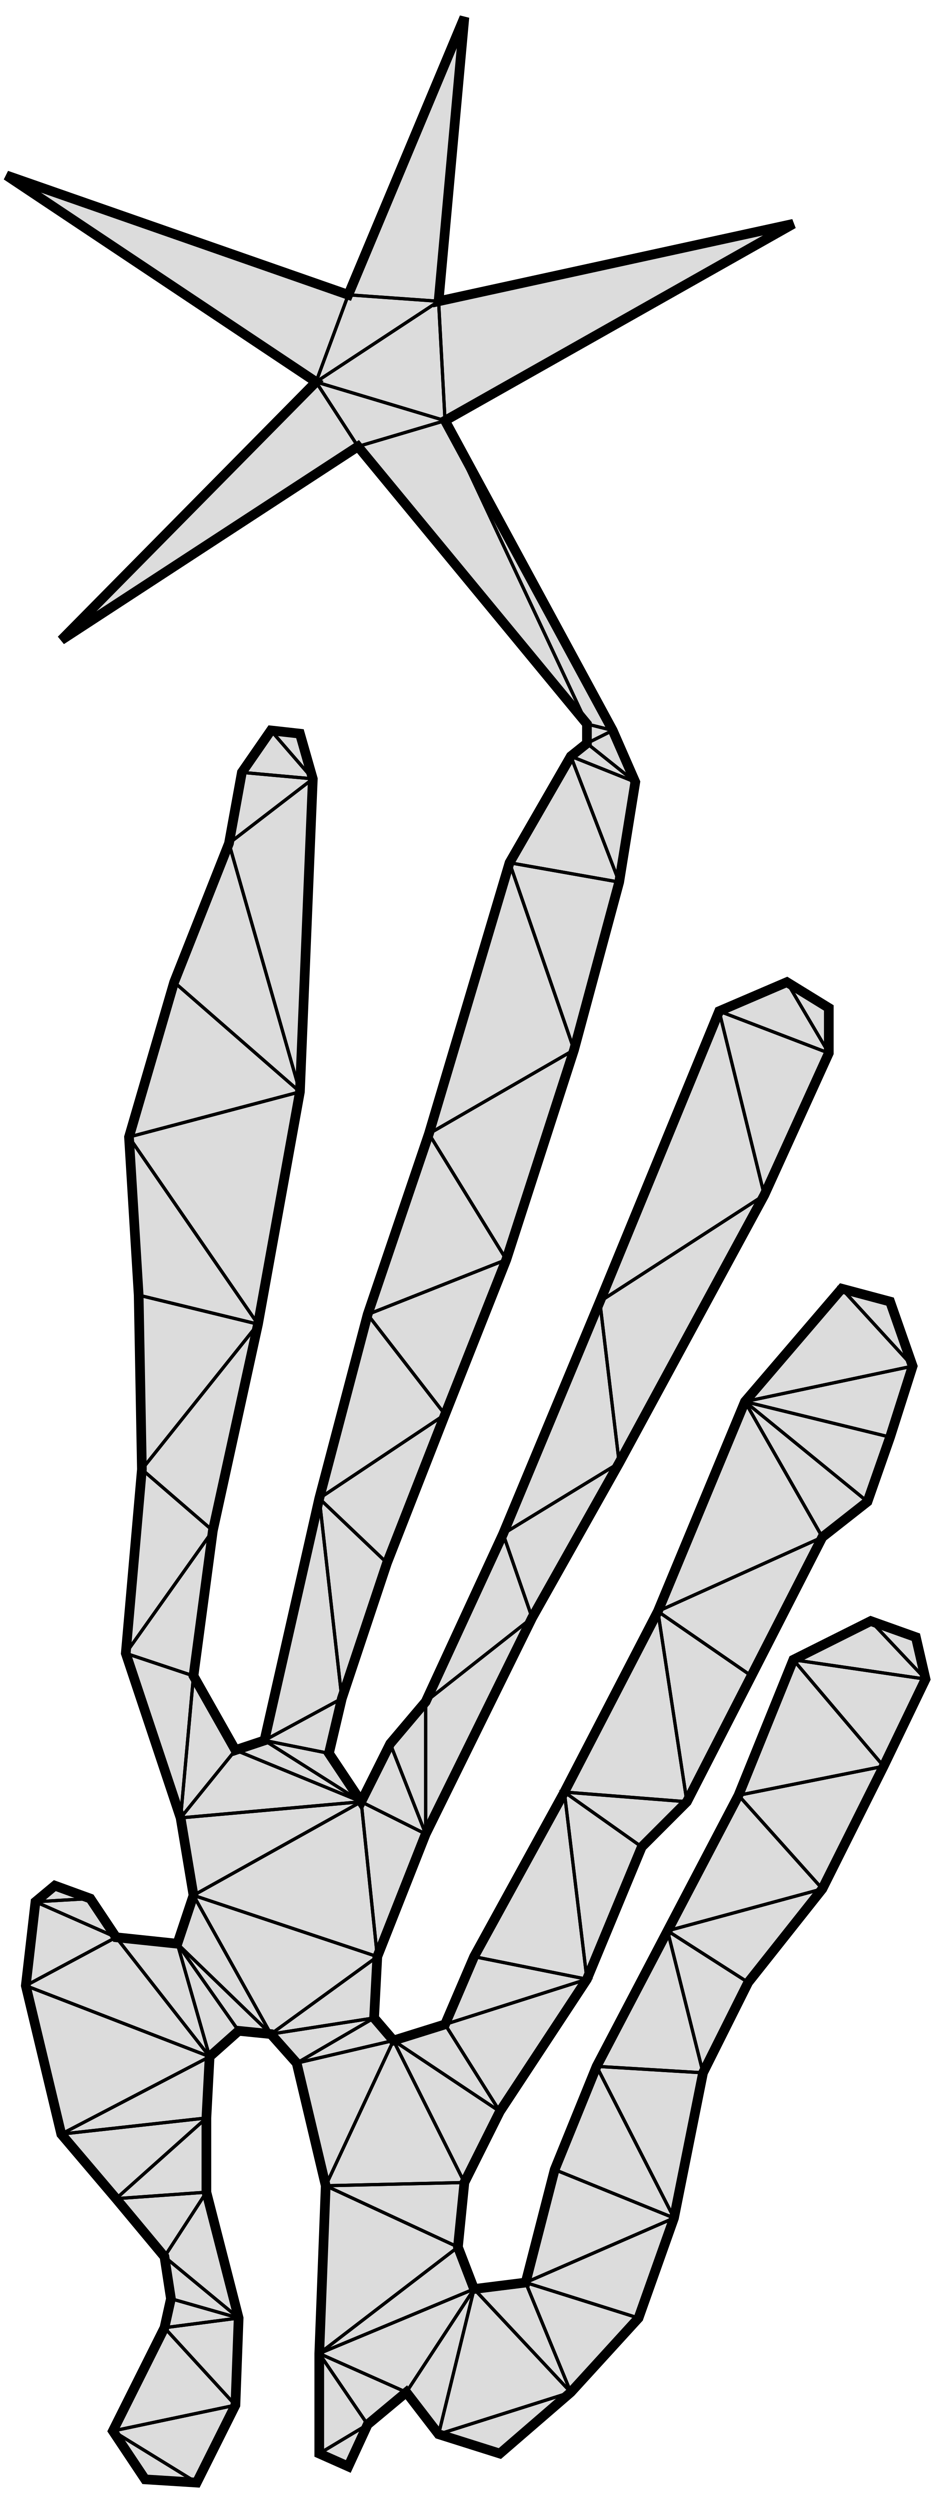 
            <svg version="1.1" xmlns="http://www.w3.org/2000/svg" 
                width="223.822" height="600" viewBox="263 11 289 768"><path d="M407 13 L399 101 L509 77 L401 138 L453 234 L460 250 L455 281 L441 333 L420 398 L401 446 L383 492 L369 534 L365 551 L375 566 L384 548 L395 535 L419 483 L449 411 L486 321 L507 312 L520 320 L520 334 L500 378 L455 461 L428 509 L395 576 L380 614 L379 633 L385 640 L401 635 L410 614 L438 563 L467 507 L494 442 L524 407 L539 411 L546 431 L539 453 L532 473 L518 484 L496 527 L476 566 L462 580 L445 621 L418 662 L407 684 L405 704 L410 717 L426 715 L435 680 L448 648 L470 606 L492 564 L509 522 L533 510 L547 515 L550 528 L537 555 L518 593 L495 622 L481 650 L472 695 L461 726 L440 749 L418 768 L399 762 L389 749 L377 759 L371 772 L362 768 L362 737 L364 685 L355 647 L347 638 L337 637 L328 645 L327 664 L327 687 L337 726 L336 753 L324 777 L308 776 L298 761 L314 729 L316 720 L314 707 L299 689 L282 669 L271 623 L274 597 L280 592 L291 596 L299 608 L318 610 L323 595 L319 571 L302 520 L307 463 L306 409 L303 360 L317 312 L334 269 L338 247 L347 234 L356 235 L360 249 L356 346 L343 418 L329 482 L323 527 L336 550 L345 547 L362 472 L377 415 L396 359 L421 275 L440 242 L445 238 L445 232 L374 146 L282 206 L361 126 L265 62 L371 99z" fill="gainsboro" stroke="black" stroke-width="3" 
                      vector-effect="non-scaling-stroke"/><g fill="none" stroke="black" stroke-width="1"><path d="M374 146 L282 206 L361 126 z" 
                              vector-effect="non-scaling-stroke"/><path d="M361 126 L265 62 L371 99 z" 
                              vector-effect="non-scaling-stroke"/><path d="M399 101 L509 77 L401 138 z" 
                              vector-effect="non-scaling-stroke"/><path d="M371 99 L407 13 L399 101 z" 
                              vector-effect="non-scaling-stroke"/><path d="M377 759 L371 772 L362 768 z" 
                              vector-effect="non-scaling-stroke"/><path d="M377 759 L362 768 L362 737 z" 
                              vector-effect="non-scaling-stroke"/><path d="M389 749 L377 759 L362 737 z" 
                              vector-effect="non-scaling-stroke"/><path d="M361 126 L371 99 L399 101 z" 
                              vector-effect="non-scaling-stroke"/><path d="M399 101 L401 138 L361 126 z" 
                              vector-effect="non-scaling-stroke"/><path d="M374 146 L361 126 L401 138 z" 
                              vector-effect="non-scaling-stroke"/><path d="M445 232 L374 146 L401 138 z" 
                              vector-effect="non-scaling-stroke"/><path d="M445 232 L401 138 L453 234 z" 
                              vector-effect="non-scaling-stroke"/><path d="M445 238 L445 232 L453 234 z" 
                              vector-effect="non-scaling-stroke"/><path d="M445 238 L453 234 L460 250 z" 
                              vector-effect="non-scaling-stroke"/><path d="M440 242 L445 238 L460 250 z" 
                              vector-effect="non-scaling-stroke"/><path d="M455 281 L421 275 L440 242 z" 
                              vector-effect="non-scaling-stroke"/><path d="M440 242 L460 250 L455 281 z" 
                              vector-effect="non-scaling-stroke"/><path d="M421 275 L455 281 L441 333 z" 
                              vector-effect="non-scaling-stroke"/><path d="M396 359 L421 275 L441 333 z" 
                              vector-effect="non-scaling-stroke"/><path d="M396 359 L441 333 L420 398 z" 
                              vector-effect="non-scaling-stroke"/><path d="M377 415 L396 359 L420 398 z" 
                              vector-effect="non-scaling-stroke"/><path d="M377 415 L420 398 L401 446 z" 
                              vector-effect="non-scaling-stroke"/><path d="M362 472 L377 415 L401 446 z" 
                              vector-effect="non-scaling-stroke"/><path d="M362 472 L401 446 L383 492 z" 
                              vector-effect="non-scaling-stroke"/><path d="M369 534 L345 547 L362 472 z" 
                              vector-effect="non-scaling-stroke"/><path d="M362 472 L383 492 L369 534 z" 
                              vector-effect="non-scaling-stroke"/><path d="M345 547 L369 534 L365 551 z" 
                              vector-effect="non-scaling-stroke"/><path d="M410 717 L389 749 L362 737 z" 
                              vector-effect="non-scaling-stroke"/><path d="M347 234 L356 235 L360 249 z" 
                              vector-effect="non-scaling-stroke"/><path d="M338 247 L347 234 L360 249 z" 
                              vector-effect="non-scaling-stroke"/><path d="M334 269 L338 247 L360 249 z" 
                              vector-effect="non-scaling-stroke"/><path d="M360 249 L356 346 L334 269 z" 
                              vector-effect="non-scaling-stroke"/><path d="M317 312 L334 269 L356 346 z" 
                              vector-effect="non-scaling-stroke"/><path d="M303 360 L317 312 L356 346 z" 
                              vector-effect="non-scaling-stroke"/><path d="M303 360 L356 346 L343 418 z" 
                              vector-effect="non-scaling-stroke"/><path d="M306 409 L303 360 L343 418 z" 
                              vector-effect="non-scaling-stroke"/><path d="M307 463 L306 409 L343 418 z" 
                              vector-effect="non-scaling-stroke"/><path d="M307 463 L343 418 L329 482 z" 
                              vector-effect="non-scaling-stroke"/><path d="M302 520 L307 463 L329 482 z" 
                              vector-effect="non-scaling-stroke"/><path d="M302 520 L329 482 L323 527 z" 
                              vector-effect="non-scaling-stroke"/><path d="M319 571 L302 520 L323 527 z" 
                              vector-effect="non-scaling-stroke"/><path d="M319 571 L323 527 L336 550 z" 
                              vector-effect="non-scaling-stroke"/><path d="M298 761 L336 753 L324 777 z" 
                              vector-effect="non-scaling-stroke"/><path d="M324 777 L308 776 L298 761 z" 
                              vector-effect="non-scaling-stroke"/><path d="M336 753 L298 761 L314 729 z" 
                              vector-effect="non-scaling-stroke"/><path d="M337 726 L336 753 L314 729 z" 
                              vector-effect="non-scaling-stroke"/><path d="M337 726 L314 729 L316 720 z" 
                              vector-effect="non-scaling-stroke"/><path d="M314 707 L327 687 L337 726 z" 
                              vector-effect="non-scaling-stroke"/><path d="M337 726 L316 720 L314 707 z" 
                              vector-effect="non-scaling-stroke"/><path d="M327 687 L314 707 L299 689 z" 
                              vector-effect="non-scaling-stroke"/><path d="M327 664 L327 687 L299 689 z" 
                              vector-effect="non-scaling-stroke"/><path d="M327 664 L299 689 L282 669 z" 
                              vector-effect="non-scaling-stroke"/><path d="M328 645 L327 664 L282 669 z" 
                              vector-effect="non-scaling-stroke"/><path d="M282 669 L271 623 L328 645 z" 
                              vector-effect="non-scaling-stroke"/><path d="M299 608 L328 645 L271 623 z" 
                              vector-effect="non-scaling-stroke"/><path d="M299 608 L271 623 L274 597 z" 
                              vector-effect="non-scaling-stroke"/><path d="M546 431 L494 442 L524 407 z" 
                              vector-effect="non-scaling-stroke"/><path d="M524 407 L539 411 L546 431 z" 
                              vector-effect="non-scaling-stroke"/><path d="M494 442 L546 431 L539 453 z" 
                              vector-effect="non-scaling-stroke"/><path d="M494 442 L539 453 L532 473 z" 
                              vector-effect="non-scaling-stroke"/><path d="M518 484 L467 507 L494 442 z" 
                              vector-effect="non-scaling-stroke"/><path d="M494 442 L532 473 L518 484 z" 
                              vector-effect="non-scaling-stroke"/><path d="M467 507 L518 484 L496 527 z" 
                              vector-effect="non-scaling-stroke"/><path d="M476 566 L438 563 L467 507 z" 
                              vector-effect="non-scaling-stroke"/><path d="M467 507 L496 527 L476 566 z" 
                              vector-effect="non-scaling-stroke"/><path d="M438 563 L476 566 L462 580 z" 
                              vector-effect="non-scaling-stroke"/><path d="M445 621 L410 614 L438 563 z" 
                              vector-effect="non-scaling-stroke"/><path d="M438 563 L462 580 L445 621 z" 
                              vector-effect="non-scaling-stroke"/><path d="M401 635 L410 614 L445 621 z" 
                              vector-effect="non-scaling-stroke"/><path d="M445 621 L418 662 L401 635 z" 
                              vector-effect="non-scaling-stroke"/><path d="M385 640 L401 635 L418 662 z" 
                              vector-effect="non-scaling-stroke"/><path d="M385 640 L418 662 L407 684 z" 
                              vector-effect="non-scaling-stroke"/><path d="M507 312 L520 320 L520 334 z" 
                              vector-effect="non-scaling-stroke"/><path d="M486 321 L507 312 L520 334 z" 
                              vector-effect="non-scaling-stroke"/><path d="M486 321 L520 334 L500 378 z" 
                              vector-effect="non-scaling-stroke"/><path d="M449 411 L486 321 L500 378 z" 
                              vector-effect="non-scaling-stroke"/><path d="M449 411 L500 378 L455 461 z" 
                              vector-effect="non-scaling-stroke"/><path d="M419 483 L449 411 L455 461 z" 
                              vector-effect="non-scaling-stroke"/><path d="M419 483 L455 461 L428 509 z" 
                              vector-effect="non-scaling-stroke"/><path d="M395 535 L419 483 L428 509 z" 
                              vector-effect="non-scaling-stroke"/><path d="M395 535 L428 509 L395 576 z" 
                              vector-effect="non-scaling-stroke"/><path d="M384 548 L395 535 L395 576 z" 
                              vector-effect="non-scaling-stroke"/><path d="M375 566 L384 548 L395 576 z" 
                              vector-effect="non-scaling-stroke"/><path d="M375 566 L395 576 L380 614 z" 
                              vector-effect="non-scaling-stroke"/><path d="M440 749 L418 768 L399 762 z" 
                              vector-effect="non-scaling-stroke"/><path d="M410 717 L440 749 L399 762 z" 
                              vector-effect="non-scaling-stroke"/><path d="M399 762 L389 749 L410 717 z" 
                              vector-effect="non-scaling-stroke"/><path d="M533 510 L547 515 L550 528 z" 
                              vector-effect="non-scaling-stroke"/><path d="M509 522 L533 510 L550 528 z" 
                              vector-effect="non-scaling-stroke"/><path d="M509 522 L550 528 L537 555 z" 
                              vector-effect="non-scaling-stroke"/><path d="M492 564 L509 522 L537 555 z" 
                              vector-effect="non-scaling-stroke"/><path d="M492 564 L537 555 L518 593 z" 
                              vector-effect="non-scaling-stroke"/><path d="M470 606 L492 564 L518 593 z" 
                              vector-effect="non-scaling-stroke"/><path d="M470 606 L518 593 L495 622 z" 
                              vector-effect="non-scaling-stroke"/><path d="M481 650 L448 648 L470 606 z" 
                              vector-effect="non-scaling-stroke"/><path d="M470 606 L495 622 L481 650 z" 
                              vector-effect="non-scaling-stroke"/><path d="M448 648 L481 650 L472 695 z" 
                              vector-effect="non-scaling-stroke"/><path d="M435 680 L448 648 L472 695 z" 
                              vector-effect="non-scaling-stroke"/><path d="M426 715 L435 680 L472 695 z" 
                              vector-effect="non-scaling-stroke"/><path d="M426 715 L472 695 L461 726 z" 
                              vector-effect="non-scaling-stroke"/><path d="M426 715 L461 726 L440 749 z" 
                              vector-effect="non-scaling-stroke"/><path d="M410 717 L426 715 L440 749 z" 
                              vector-effect="non-scaling-stroke"/><path d="M405 704 L410 717 L362 737 z" 
                              vector-effect="non-scaling-stroke"/><path d="M362 737 L364 685 L405 704 z" 
                              vector-effect="non-scaling-stroke"/><path d="M407 684 L405 704 L364 685 z" 
                              vector-effect="non-scaling-stroke"/><path d="M385 640 L407 684 L364 685 z" 
                              vector-effect="non-scaling-stroke"/><path d="M385 640 L364 685 L355 647 z" 
                              vector-effect="non-scaling-stroke"/><path d="M379 633 L385 640 L355 647 z" 
                              vector-effect="non-scaling-stroke"/><path d="M379 633 L355 647 L347 638 z" 
                              vector-effect="non-scaling-stroke"/><path d="M380 614 L379 633 L347 638 z" 
                              vector-effect="non-scaling-stroke"/><path d="M323 595 L319 571 L375 566 z" 
                              vector-effect="non-scaling-stroke"/><path d="M323 595 L380 614 L347 638 z" 
                              vector-effect="non-scaling-stroke"/><path d="M345 547 L365 551 L375 566 z" 
                              vector-effect="non-scaling-stroke"/><path d="M336 550 L345 547 L375 566 z" 
                              vector-effect="non-scaling-stroke"/><path d="M319 571 L336 550 L375 566 z" 
                              vector-effect="non-scaling-stroke"/><path d="M375 566 L380 614 L323 595 z" 
                              vector-effect="non-scaling-stroke"/><path d="M318 610 L323 595 L347 638 z" 
                              vector-effect="non-scaling-stroke"/><path d="M347 638 L337 637 L318 610 z" 
                              vector-effect="non-scaling-stroke"/><path d="M318 610 L337 637 L328 645 z" 
                              vector-effect="non-scaling-stroke"/><path d="M299 608 L318 610 L328 645 z" 
                              vector-effect="non-scaling-stroke"/><path d="M291 596 L299 608 L274 597 z" 
                              vector-effect="non-scaling-stroke"/><path d="M274 597 L280 592 L291 596 z" 
                              vector-effect="non-scaling-stroke"/></g></svg>